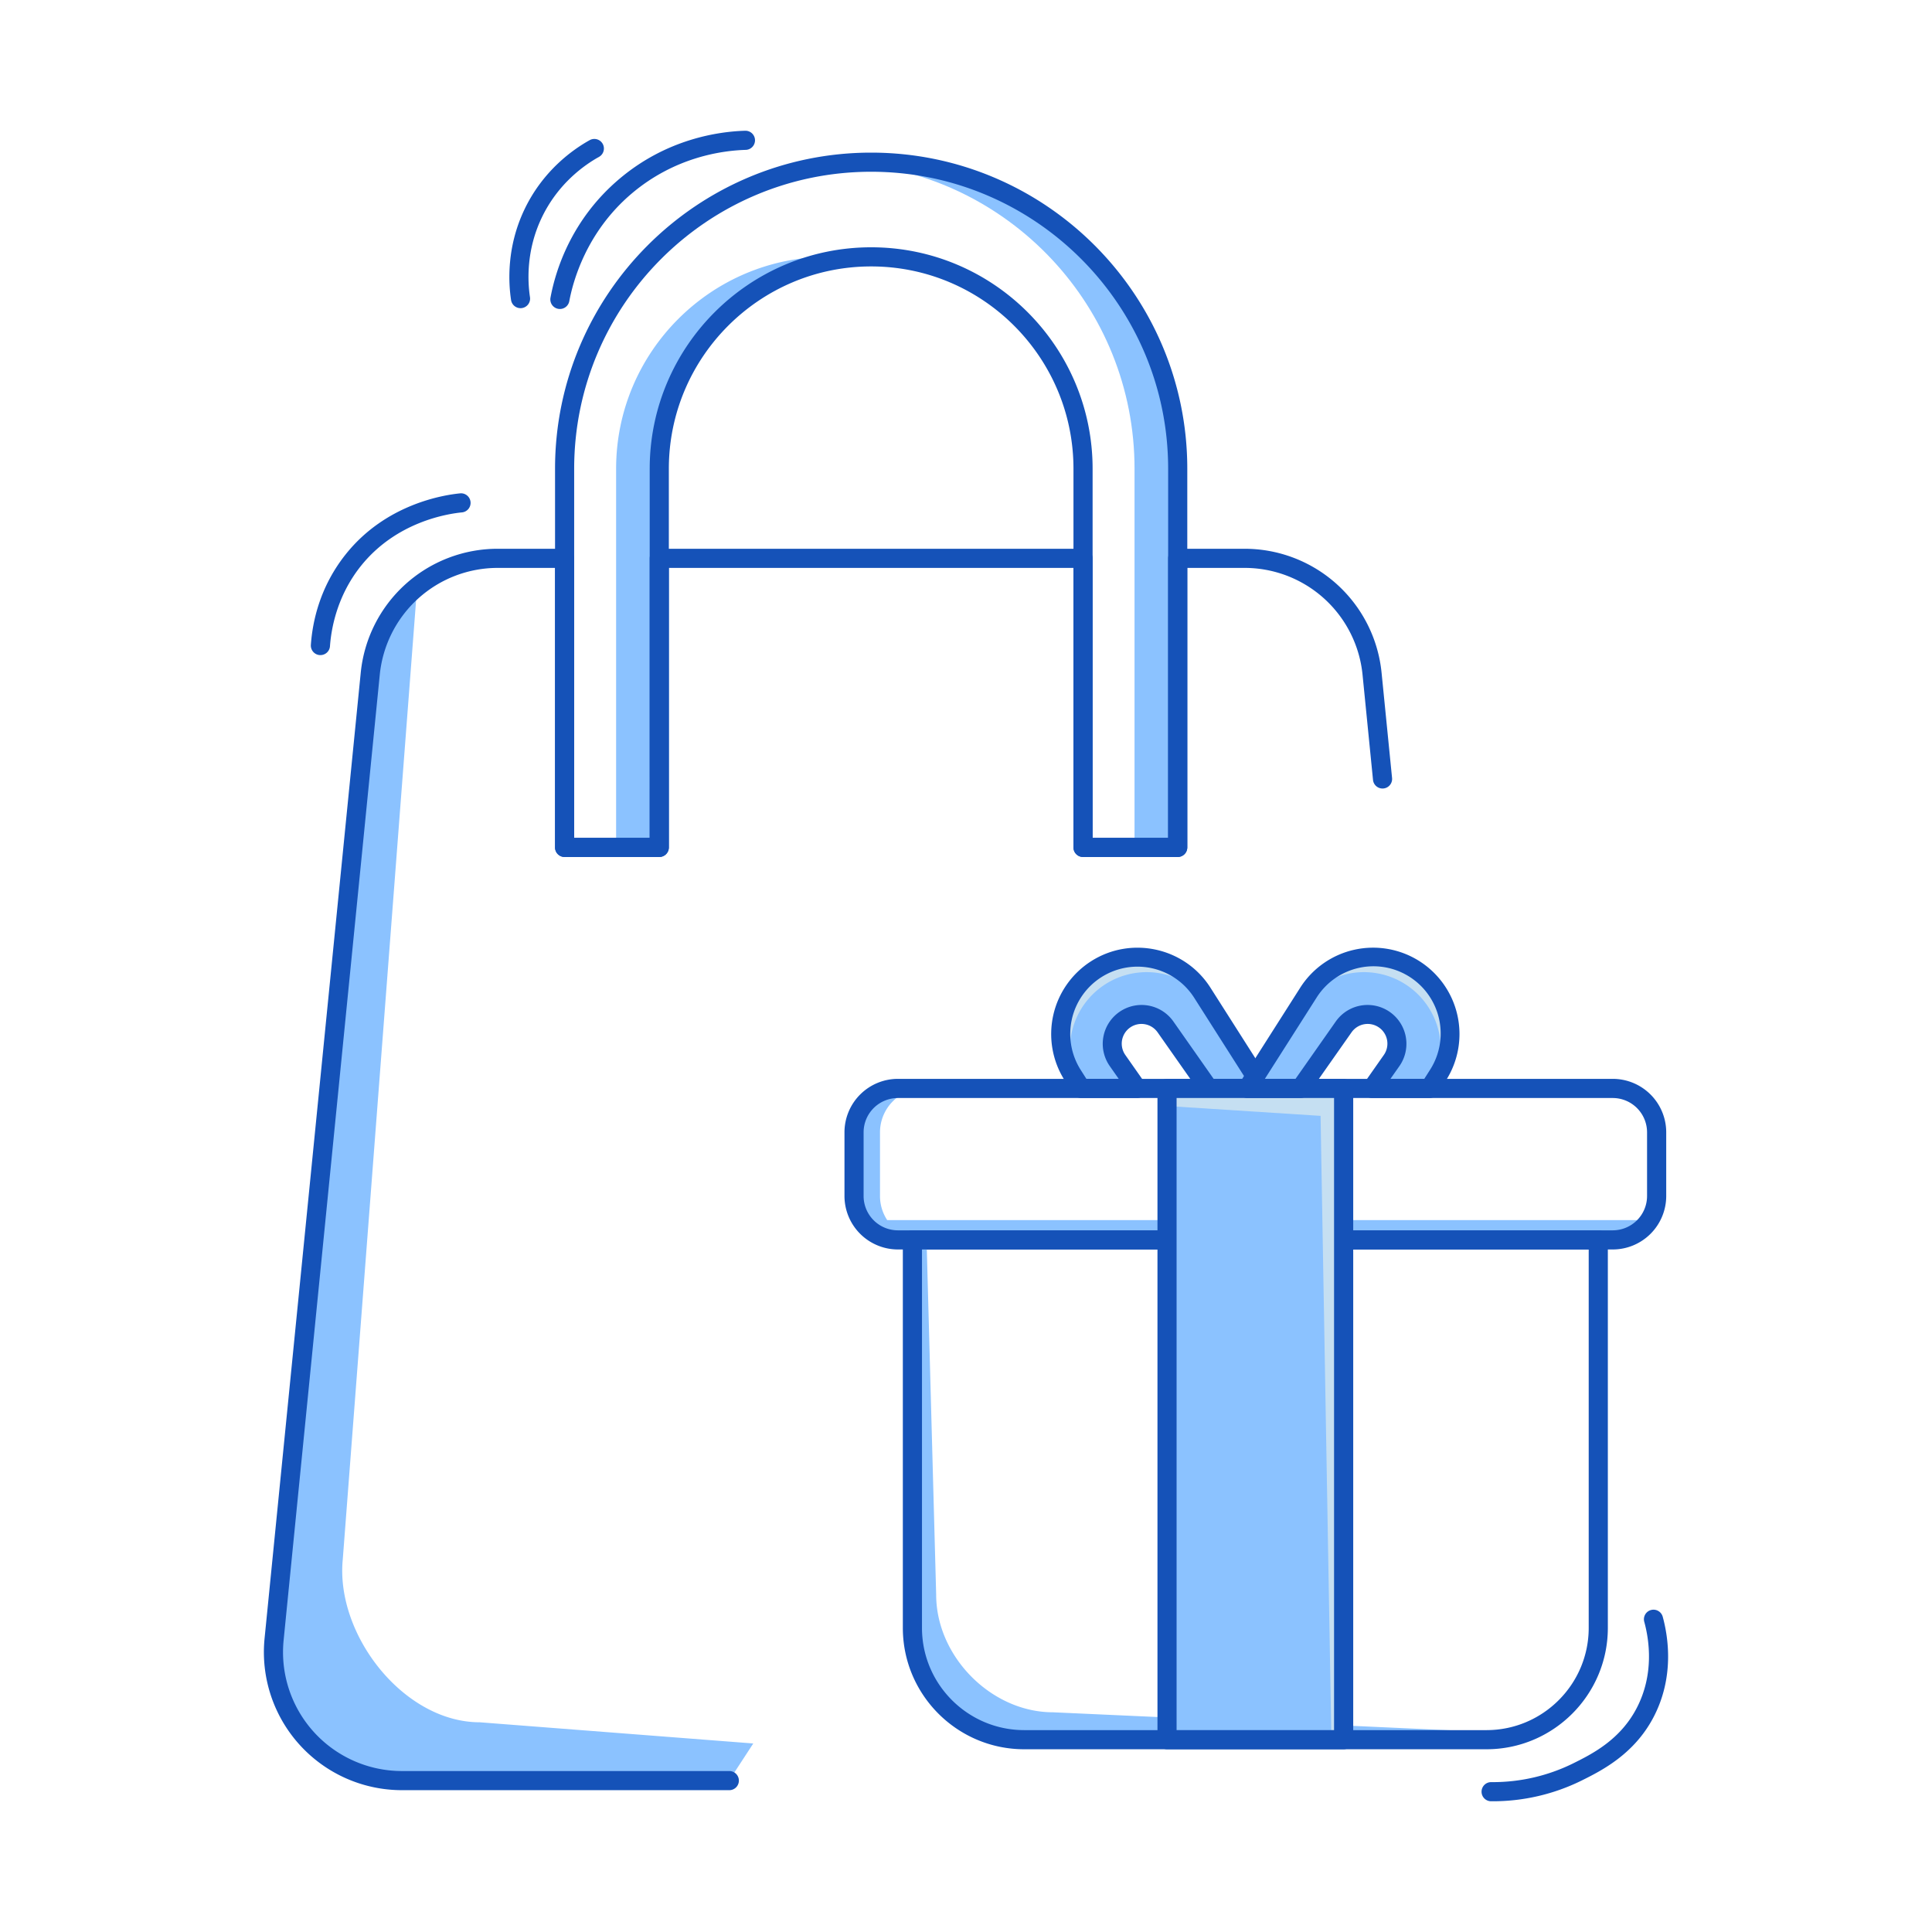<svg id="Layer_1" data-name="Layer 1" xmlns="http://www.w3.org/2000/svg" viewBox="0 0 3000 3000">
  <path fill="#8bc2ff" d="M1285.7,398.84c-181.41,0-329,147.6-329,329v588h67v-588c0-170.11,129.76-310.48,295.5-327.32A331.69,331.69,0,0,0,1285.7,398.84Z"/>
  <path fill="#8bc2ff" d="M1352.73,251.84h0c-11.28,0-22.43.54-33.51,1.31,247.23,17.21,442.49,223.09,442.49,474.71v588h67v-588C1828.74,465,1615.62,251.84,1352.73,251.84Z"/>
  <path fill="#8bc2ff" d="M744.91,2674.35c-118,0-224.33-135.9-212.63-253.32L648.22,904.61c1.4-14.09,65.72-16.8,69.85-29.83a199.57,199.57,0,0,0-143.2,171.94L425.6,2545.64c-11.69,117.42,80.53,219.27,198.53,219.27h507.95l37.61-57.66Z"/>
  <path fill="#1552b8" d="M1132.08,2779.77H624.13a214.37,214.37,0,0,1-213.31-235.61L560.09,1045.25A213.67,213.67,0,0,1,773.4,852.13H876.71A14.86,14.86,0,0,1,891.57,867v434h117.29V867a14.86,14.86,0,0,1,14.86-14.86h658A14.85,14.85,0,0,1,1696.59,867v434h117.3V867a14.85,14.85,0,0,1,14.85-14.86h103.32a213.67,213.67,0,0,1,213.31,193.12l16.22,162.82A14.86,14.86,0,1,1,2132,1211L2115.8,1048.2a184.05,184.05,0,0,0-183.74-166.36H1843.6v434a14.86,14.86,0,0,1-14.86,14.86h-147a14.86,14.86,0,0,1-14.86-14.86v-434h-628.3v434a14.86,14.86,0,0,1-14.86,14.86h-147a14.85,14.85,0,0,1-14.85-14.86v-434H773.4A184.05,184.05,0,0,0,589.66,1048.2L440.39,2547.11a184.65,184.65,0,0,0,183.74,202.95h507.95a14.86,14.86,0,1,1,0,29.71Z"/>
  <path fill="#1552b8" d="M1828.74,1330.73h-147a14.86,14.86,0,0,1-14.86-14.86v-588c0-173.23-140.93-314.16-314.15-314.16s-314.15,140.93-314.15,314.16v588a14.86,14.86,0,0,1-14.86,14.86h-147a14.85,14.85,0,0,1-14.85-14.86v-588c0-270.67,220.2-490.87,490.87-490.87s490.87,220.2,490.87,490.87v588A14.86,14.86,0,0,1,1828.74,1330.73ZM1696.59,1301h117.3V727.86c0-254.29-206.88-461.16-461.16-461.16S891.57,473.57,891.57,727.86V1301h117.29V727.86c0-189.61,154.26-343.87,343.87-343.87s343.86,154.26,343.86,343.87Z"/>
  <path fill="#8bc2ff" d="M1867.05,1541.63a119.26,119.26,0,0,0-164.65-36.57h0a119.27,119.27,0,0,0-36.57,164.66l13,20.42h86.92l-30.3-43.18a45.48,45.48,0,0,1,11.1-63.35h0a45.48,45.48,0,0,1,63.35,11.1l67,95.43h84.72Z"/>
  <path fill="#c5dff2" d="M1702.4,1505.06h0a119.26,119.26,0,0,1,164.65,36.57l94.53,148.51H1961l-79.8-125.37a119.27,119.27,0,0,0-164.66-36.56h0A119.26,119.26,0,0,0,1674.94,1684l-9.11-14.32A119.27,119.27,0,0,1,1702.4,1505.06Z"/>
  <path fill="#1552b8" d="M1961.58,1705h-84.72a14.84,14.84,0,0,1-12.16-6.33l-67-95.42a30.62,30.62,0,1,0-50.13,35.17l30.3,43.19a14.86,14.86,0,0,1-12.16,23.39h-86.92a14.85,14.85,0,0,1-12.53-6.88l-13-20.43a134.11,134.11,0,0,1,41.12-185.16c62.39-39.72,145.46-21.27,185.17,41.12l94.53,148.51a14.86,14.86,0,0,1-12.54,22.84Zm-77-29.72h49.93l-80-125.67h0a104.41,104.41,0,1,0-176.16,112.13l8.62,13.54h50.19l-13.88-19.79a60.33,60.33,0,0,1,98.77-69.31Z"/>
  <path fill="#8bc2ff" d="M2196.18,1505.06h0a119.27,119.27,0,0,0-164.66,36.57L1937,1690.14h82.38l67-95.43a45.48,45.48,0,0,1,63.35-11.1h0a45.48,45.48,0,0,1,11.1,63.35l-30.3,43.18h89.27l13-20.42A119.28,119.28,0,0,0,2196.18,1505.06Z"/>
  <path fill="#c5dff2" d="M2196.18,1505.06h0a119.27,119.27,0,0,0-164.66,36.57L1937,1690.14h.55l79.8-125.37A119.26,119.26,0,0,1,2182,1528.21h0A119.24,119.24,0,0,1,2223.63,1684l9.12-14.32A119.28,119.28,0,0,0,2196.18,1505.06Z"/>
  <path fill="#8bc2ff" d="M1366.46,1857.19v-98.92a68.12,68.12,0,0,1,68.12-68.13h-40.31a68.13,68.13,0,0,0-68.13,68.13v98.92a68.12,68.12,0,0,0,68.13,68.12h40.31A68.12,68.12,0,0,1,1366.46,1857.19Z"/>
  <polygon fill="#8bc2ff" points="2526.14 1925.31 1377.63 1925.31 1377.63 1894.56 2561.26 1894.56 2526.14 1925.31"/>
  <path fill="#1552b8" d="M2504.3,1940.17h-1110a83.08,83.08,0,0,1-83-83v-98.93a83.08,83.08,0,0,1,83-83h1110a83.08,83.08,0,0,1,83,83v98.93A83.08,83.08,0,0,1,2504.3,1940.17ZM1394.27,1705a53.32,53.32,0,0,0-53.27,53.26v98.93a53.32,53.32,0,0,0,53.27,53.26h1110a53.32,53.32,0,0,0,53.27-53.26v-98.93A53.32,53.32,0,0,0,2504.3,1705Z"/>
  <path fill="#8bc2ff" d="M2368.24,2692.05l-733.14-33.22c-95.88,0-181.42-86.66-181.42-182.54l-14.93-551h-22v602.46a173.61,173.61,0,0,0,173.61,173.61h717.77A173.52,173.52,0,0,0,2459,2613.66C2429.69,2636.34,2408.19,2692.05,2368.24,2692.05Z"/>
  <path fill="#1552b8" d="M2308.17,2716.24H1590.4c-103.92,0-188.47-84.55-188.47-188.47V1925.31a14.86,14.86,0,0,1,14.86-14.86h1065a14.86,14.86,0,0,1,14.86,14.86v602.46C2496.64,2631.69,2412.09,2716.24,2308.17,2716.24Zm-876.52-776.07v587.6c0,87.54,71.21,158.75,158.75,158.75h717.77c87.54,0,158.76-71.21,158.76-158.75v-587.6Z"/>
  <rect fill="#8bc2ff" x="1812.17" y="1690.14" width="274.24" height="1011.24"/>
  <polygon fill="#c5dff2" points="1812.17 1690.14 1812.17 1717.39 2050.57 1732.7 2067.37 2701.38 2086.41 2701.38 2086.41 1690.14 1812.17 1690.14"/>
  <path fill="#1552b8" d="M2086.41,2716.24H1812.17a14.86,14.86,0,0,1-14.86-14.86V1690.14a14.86,14.86,0,0,1,14.86-14.86h274.24a14.86,14.86,0,0,1,14.86,14.86V2701.38A14.86,14.86,0,0,1,2086.41,2716.24ZM1827,2686.52h244.53V1705H1827Z"/>
  <path fill="#1552b8" d="M2219.74,1705h-89.26a14.86,14.86,0,0,1-12.16-23.39l30.3-43.19a30.62,30.62,0,1,0-50.13-35.17l-67,95.42a14.84,14.84,0,0,1-12.16,6.33H1937a14.86,14.86,0,0,1-12.53-22.84L2019,1533.65a134.11,134.11,0,0,1,185.16-41.12h0a134.1,134.1,0,0,1,41.13,185.16l-13,20.43A14.88,14.88,0,0,1,2219.74,1705Zm-60.69-29.72h52.54l8.62-13.54a104.41,104.41,0,1,0-176.15-112.13l-80,125.67h47.58l62.53-89.1a60.33,60.33,0,1,1,98.77,69.31Z"/>
  <path fill="#1552b8" d="M2317.57,2797h-2.2a14.86,14.86,0,0,1,.1-29.72c.68,0,1.4,0,2.1,0a281.7,281.7,0,0,0,125-29c29-14.41,72.71-36.19,98.53-85.31,28-53.18,19.64-107,12.19-134.36a14.86,14.86,0,1,1,28.67-7.8c8.6,31.56,18.14,93.81-14.56,156-30.29,57.61-81.18,82.95-111.6,98.08A311.47,311.47,0,0,1,2317.57,2797Z"/>
  <path fill="#1552b8" d="M497.55,1017.23c-.35,0-.7,0-1.06,0a14.87,14.87,0,0,1-13.78-15.87c2.56-36.38,14-90.31,54.14-140.65,62.3-78.2,152.25-92.25,178.34-94.69A14.86,14.86,0,0,1,718,795.57c-23.13,2.17-102.88,14.59-157.87,83.61-37.21,46.71-45.88,97.89-47.74,124.23A14.86,14.86,0,0,1,497.55,1017.23Z"/>
  <path fill="#1552b8" d="M869.42,479.8a14.86,14.86,0,0,1-14.63-17.56c7.7-41.59,31.82-120.85,106.89-184.38,73.42-62.14,153.74-73.55,195.08-74.83a14.86,14.86,0,1,1,.91,29.7c-37.47,1.16-110.26,11.5-176.79,67.81C910.31,360.26,889.63,437.3,884,467.65A14.87,14.87,0,0,1,869.42,479.8Z"/>
  <path fill="#1552b8" d="M808.25,478.53a14.87,14.87,0,0,1-14.67-12.64c-4.13-27.3-7-81.77,20.36-139.73,28.94-61.36,76.16-94.34,101.74-108.54a14.86,14.86,0,0,1,14.42,26c-22.45,12.46-63.9,41.4-89.29,95.23-24,50.84-21.48,98.64-17.85,122.61a14.85,14.85,0,0,1-12.47,16.91A14.17,14.17,0,0,1,808.25,478.53Z"/>
</svg>
